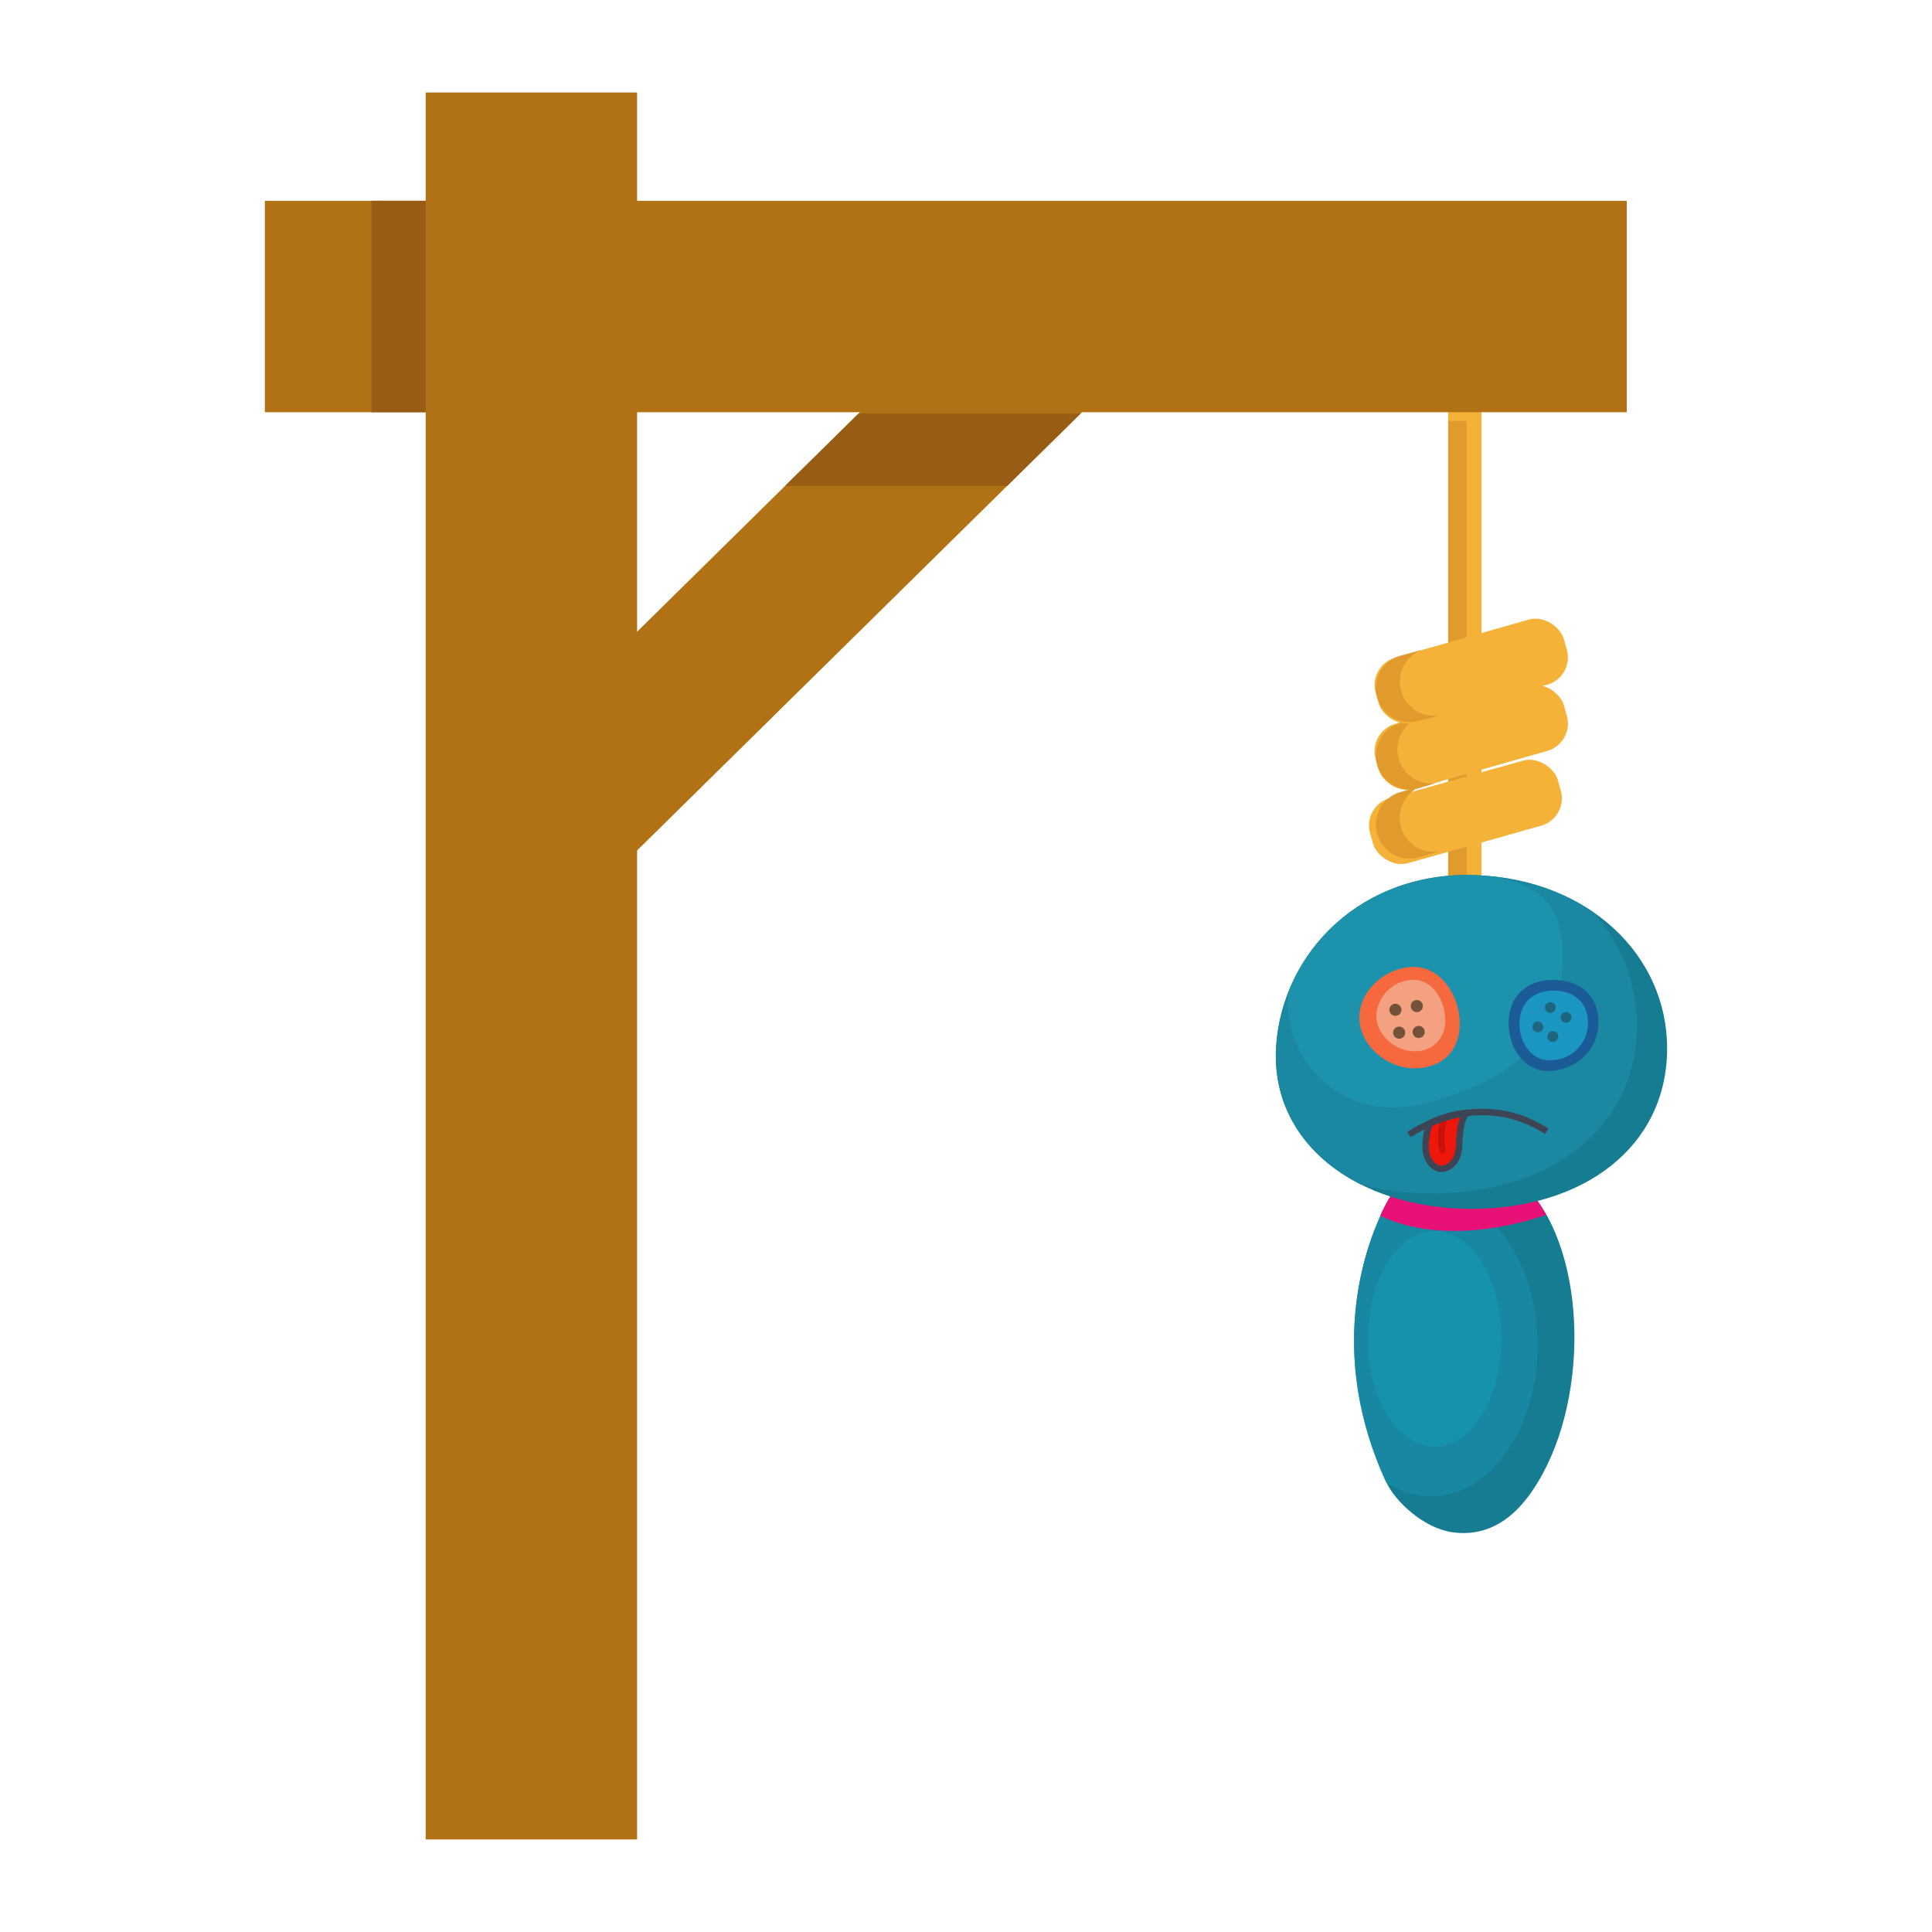<svg id="Layer_1" data-name="Layer 1" xmlns="http://www.w3.org/2000/svg" xmlns:xlink="http://www.w3.org/1999/xlink" viewBox="0 0 300 300"><defs><style>.cls-1,.cls-15,.cls-16{fill:none;}.cls-2{fill:#b17215;}.cls-3{fill:#985c14;}.cls-4{fill:#f5b239;}.cls-5{fill:#e09b2c;}.cls-6{fill:#167c92;}.cls-7{fill:#188aa6;}.cls-11,.cls-7{opacity:0.8;}.cls-8{fill:#189fb9;}.cls-13,.cls-15,.cls-8{opacity:0.5;}.cls-9{fill:#e71177;}.cls-10{clip-path:url(#clip-path);}.cls-11{fill:#1d8ba6;}.cls-12{fill:#c41d20;opacity:0;}.cls-13{fill:#1e9db6;}.cls-14{fill:#ef160c;}.cls-14,.cls-16{stroke:#3d4453;}.cls-14,.cls-15{stroke-linecap:round;stroke-linejoin:round;}.cls-15{stroke:#a30f0b;}.cls-16{stroke-miterlimit:10;}.cls-17{fill:#f6693e;}.cls-18{fill:#f3a181;}.cls-19{fill:#745239;}.cls-20{fill:#1a5b98;}.cls-21{fill:#1b96c2;}.cls-22{fill:#1e667e;}</style><clipPath id="clip-path"><path class="cls-1" d="M258.87,162.78c0,15.21-12.86,24.93-30.38,24.93-17.79,0-31.42-10.28-30.32-25.45,1.05-14.36,13.19-27,30.94-26.37C246.62,136.53,258.87,148.29,258.87,162.78Z"/></clipPath></defs><polygon class="cls-2" points="178.43 53.75 167.79 64.22 156.38 75.46 90.38 140.48 73.4 123.24 121.9 75.46 133.31 64.22 161.44 36.51 178.43 53.75"/><polygon class="cls-3" points="167.79 64.22 156.38 75.46 121.9 75.46 133.31 64.22 167.79 64.22"/><rect class="cls-4" x="224.87" y="63.08" width="5.18" height="73.18"/><rect class="cls-5" x="224.87" y="65.35" width="2.87" height="70.9"/><rect class="cls-2" x="41.13" y="31.18" width="211.47" height="32.83"/><rect class="cls-3" x="57.68" y="31.18" width="8.6" height="32.83"/><rect class="cls-2" x="66.1" y="14.36" width="32.83" height="271.27"/><rect class="cls-4" x="213.27" y="109.22" width="30.39" height="10.52" rx="4.42" transform="translate(-22.64 67.03) rotate(-15.91)"/><path class="cls-5" d="M223.68,121.39l-3.33,1a5.26,5.26,0,0,1-6.5-3.62,5.11,5.11,0,0,1-.2-1.44,5.26,5.26,0,0,1,3.82-5.06l13.65-3.89-10.32,2.94a5.26,5.26,0,1,0,2.88,10.12Z"/><rect class="cls-4" x="213.27" y="120.06" width="30.39" height="10.52" rx="4.42" transform="matrix(0.96, -0.27, 0.27, 0.96, -25.61, 67.45)"/><path class="cls-5" d="M224.06,132.05l-3.71,1.06a5.27,5.27,0,0,1-6.5-3.62,5.16,5.16,0,0,1-.2-1.44,5.25,5.25,0,0,1,3.82-5.06l3.7-1.06a5.26,5.26,0,0,0-3.82,5.06,5.63,5.63,0,0,0,.2,1.45A5.27,5.27,0,0,0,224.06,132.05Z"/><rect class="cls-4" x="213.27" y="98.94" width="30.39" height="10.52" rx="4.42" transform="translate(-19.82 66.64) rotate(-15.91)"/><path class="cls-5" d="M224.06,110.93l-3.71,1a5.26,5.26,0,0,1-6.5-3.61,5.16,5.16,0,0,1-.2-1.44,5.27,5.27,0,0,1,3.82-5.07l3.7-1a5.26,5.26,0,0,0-3.82,5,5.57,5.57,0,0,0,.2,1.45A5.28,5.28,0,0,0,224.06,110.93Z"/><path class="cls-6" d="M216,185.64s-12.41,19.22-.72,44.54c1.34,2.92,5.65,7,10.06,7.72,3.88.61,8.11-.5,11.78-5.28,9.42-12.31,9.87-36,.91-47.12C238,185.5,228.88,189.17,216,185.64Z"/><path class="cls-7" d="M238.76,208.93c0,12.94-7.42,23.43-16.58,23.43a12.6,12.6,0,0,1-6.92-2.14.05.05,0,0,1,0,0c-9.25-20-3.41-36.25-.58-42.14a25.71,25.71,0,0,1,1.3-2.4c.75.21,1.49.39,2.22.55a41.56,41.56,0,0,0,10.13,1C234.43,190.6,238.76,199.05,238.76,208.93Z"/><ellipse class="cls-8" cx="222.77" cy="207.9" rx="10.38" ry="16.76"/><path class="cls-9" d="M240.1,188.65c-14.32,4.74-23,1.51-25.78.13a28.19,28.19,0,0,1,1.64-3.14c12.93,3.52,22-.14,22-.14A21.89,21.89,0,0,1,240.1,188.65Z"/><path class="cls-6" d="M258.87,162.78c0,15.21-12.86,24.93-30.38,24.93-17.79,0-31.42-10.28-30.32-25.45,1.05-14.36,13.19-27,30.94-26.37C246.62,136.53,258.87,148.29,258.87,162.78Z"/><g class="cls-10"><path class="cls-11" d="M254.17,159.23c0,15.92-13.46,26.09-31.8,26.09-18.61,0-32.88-10.76-31.73-26.64,1.1-15,13.8-28.28,32.38-27.6C241.34,131.76,254.17,144.06,254.17,159.23Z"/></g><g class="cls-10"><path class="cls-12" d="M258.87,162.78c0,15.21-12.86,24.93-30.38,24.93-17.79,0-31.42-10.28-30.32-25.45,1.05-14.36,13.19-27,30.94-26.37C246.62,136.53,258.87,148.29,258.87,162.78Z"/><path class="cls-13" d="M242.38,152.24c-1,8.19-6.35,15.5-21.49,19.16-12.15,2.93-20.95-6-20.89-15.79.06-10.24,15.14-20.5,29.11-19.72C241.4,136.58,243.54,142.8,242.38,152.24Z"/></g><path class="cls-14" d="M222,174.43s-2.11,5.57,1.34,7a1.19,1.19,0,0,0,.56.07c.78-.09,2.71-.67,2.68-4.15,0,0,.16-4.26,1.34-4.57A16.6,16.6,0,0,0,222,174.43Z"/><path class="cls-15" d="M224.23,173.69a10.77,10.77,0,0,0-.26,4.86"/><path class="cls-16" d="M218.79,176.2s10.44-7.58,21.41-.53"/><path class="cls-17" d="M226.67,158.94c0,4.35-2.85,6.95-7.06,6.95s-8.53-3.53-8.53-7.88,4.24-7.87,8.45-7.87S226.67,154.59,226.67,158.94Z"/><path class="cls-18" d="M224.4,158.33a4.55,4.55,0,0,1-4.84,4.9c-2.88,0-5.84-2.49-5.84-5.55a5.87,5.87,0,0,1,5.79-5.54C222.39,152.14,224.4,155.27,224.4,158.33Z"/><circle class="cls-19" cx="216.68" cy="156.8" r="0.94"/><circle class="cls-19" cx="220" cy="156.22" r="0.94"/><circle class="cls-19" cx="220.29" cy="160.24" r="0.94"/><circle class="cls-19" cx="217.26" cy="160.35" r="0.94"/><path class="cls-20" d="M248.21,158.75c0,3.53-2.41,6.88-7,7.51-4.12.57-6.95-3.21-6.95-7.38s2.76-6.72,6.92-6.72S248.21,154.59,248.21,158.75Z"/><path class="cls-21" d="M246.58,158.87a5.78,5.78,0,0,1-5.32,5.74c-3.15.44-5.32-2.46-5.32-5.64s2.11-5.15,5.3-5.15S246.58,155.68,246.58,158.87Z"/><circle class="cls-22" cx="240.73" cy="156.45" r="0.84"/><circle class="cls-22" cx="238.8" cy="159.45" r="0.84"/><circle class="cls-22" cx="241.12" cy="160.95" r="0.84"/><circle class="cls-22" cx="243.18" cy="157.98" r="0.84"/></svg>